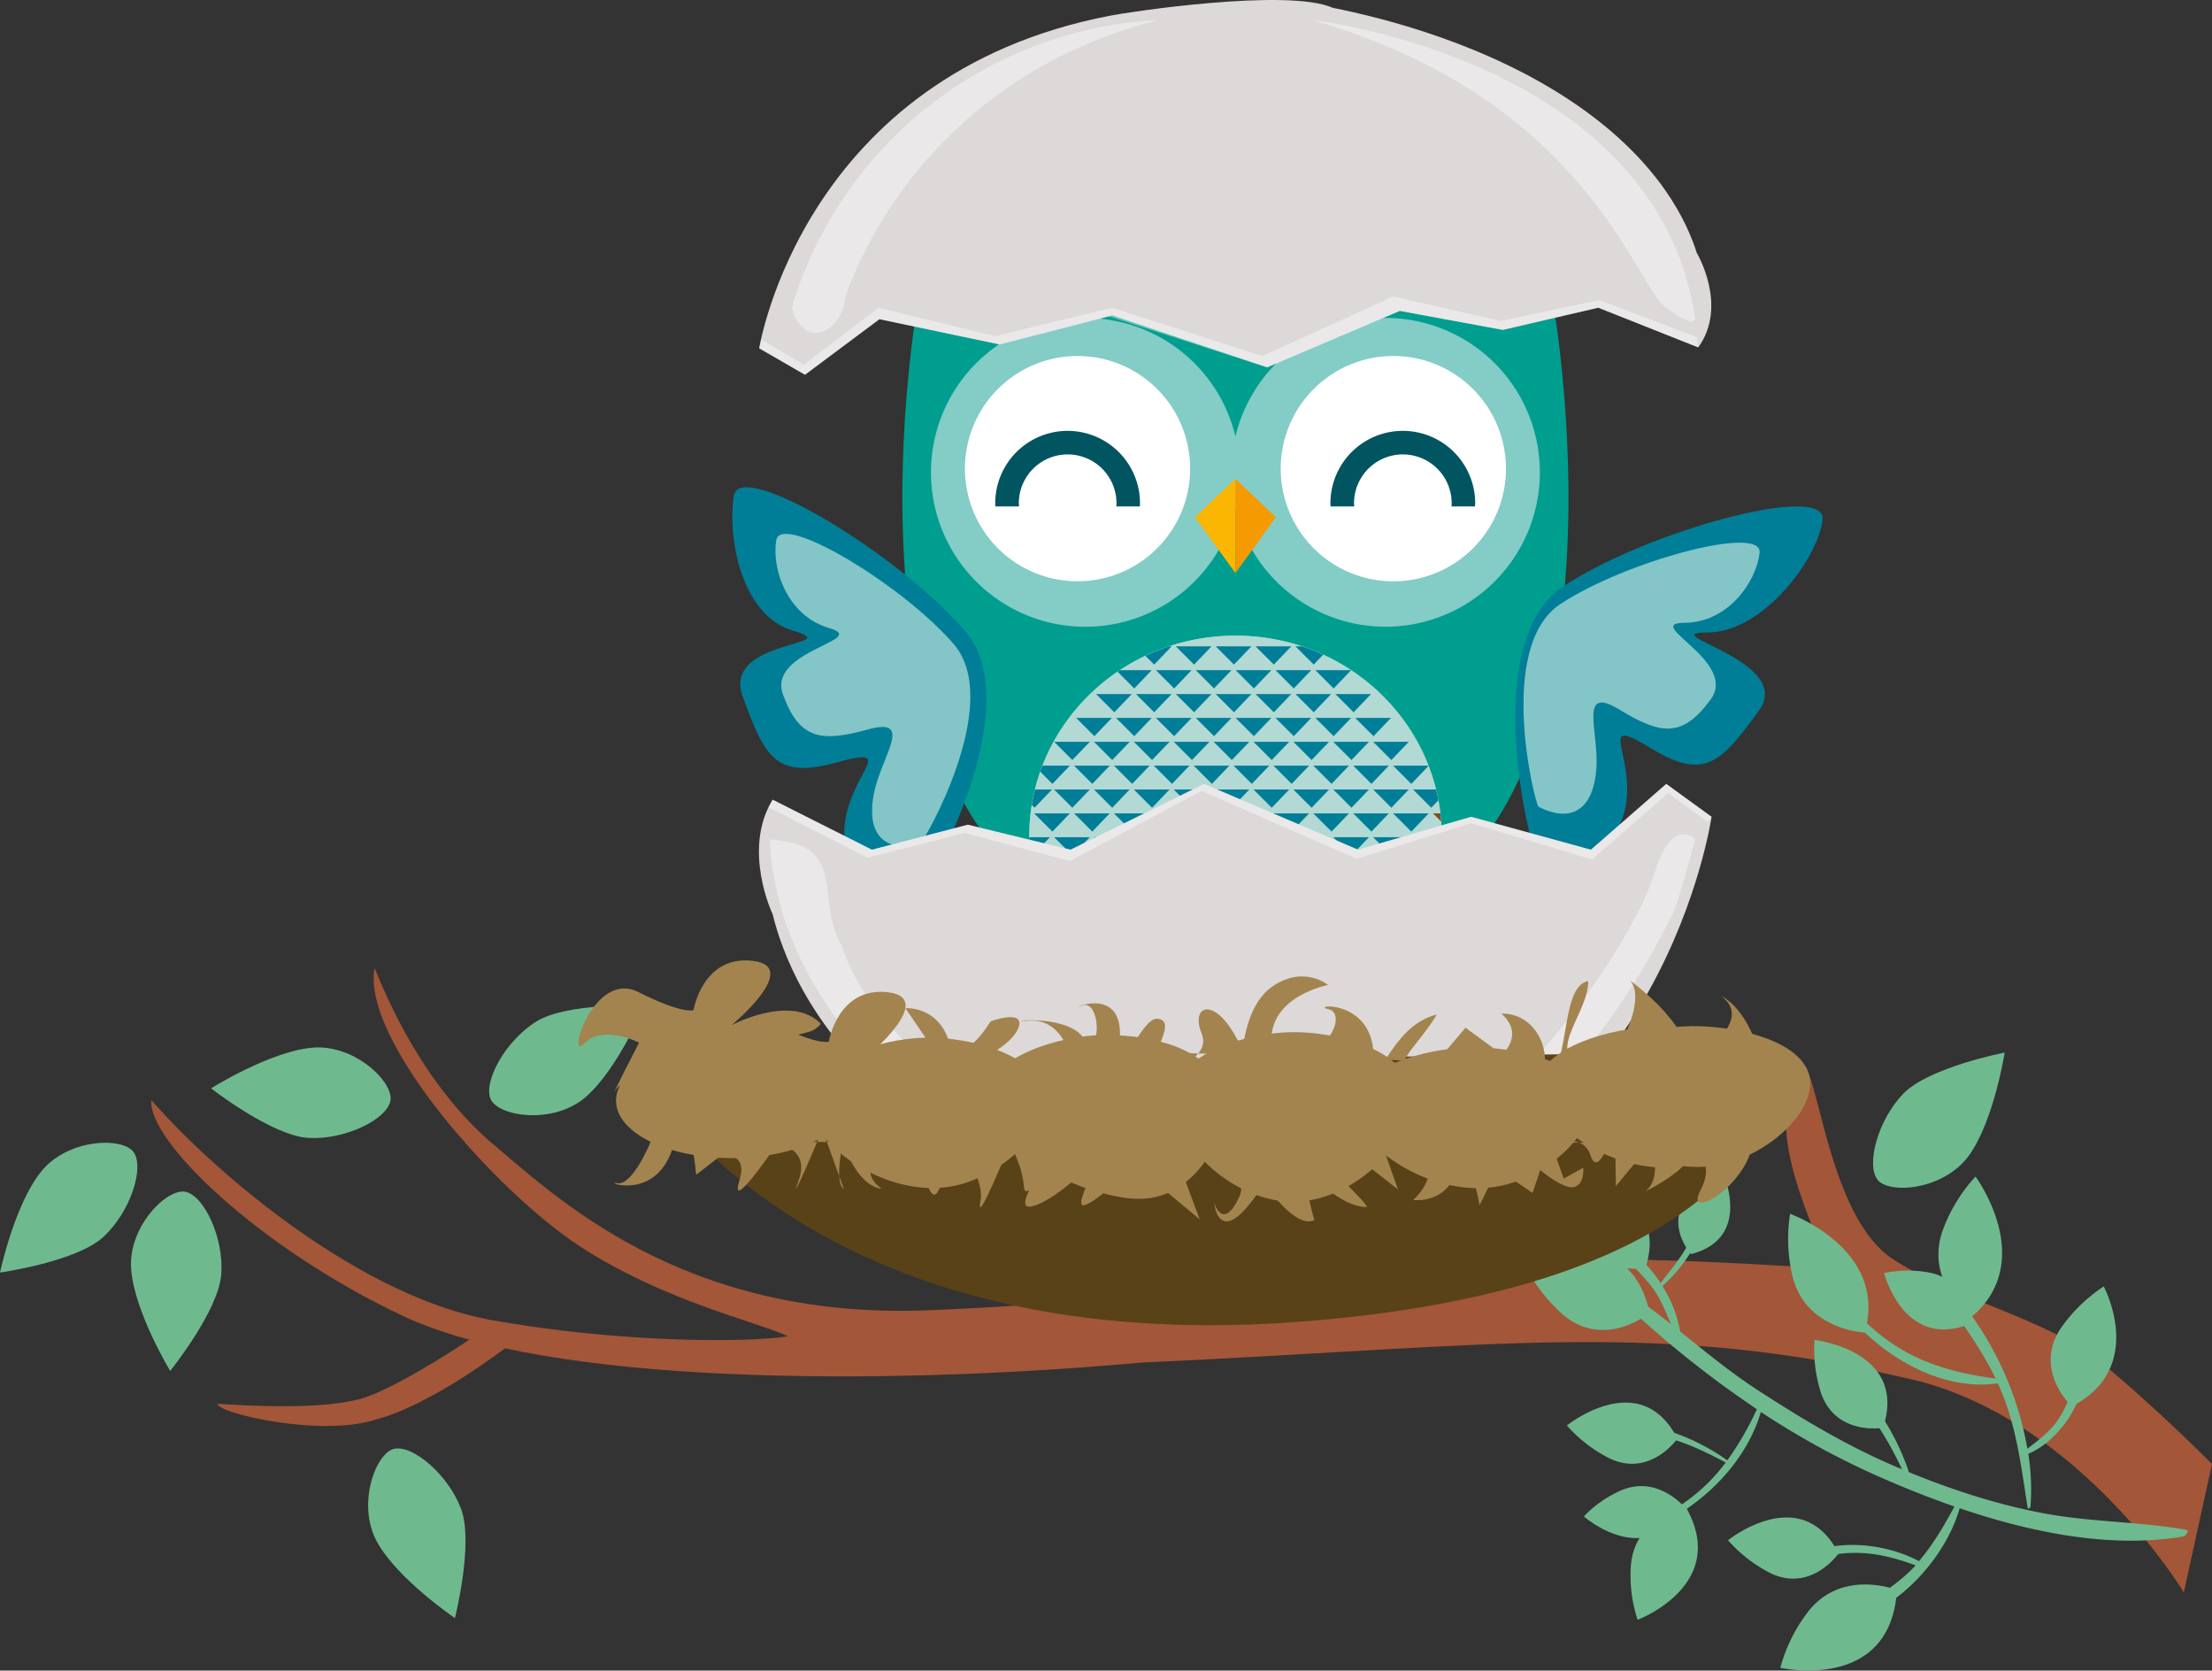 <svg viewBox="0 0 941.31 710.69" xmlns:xlink="http://www.w3.org/1999/xlink" xmlns="http://www.w3.org/2000/svg"><rect x="0" y="0" width="941.31" height="710.69" fill="#333333" stroke="none"/><defs><style>.cls-1{fill:#a5d7d3;opacity:0.8;}.cls-2{fill:#a35638;}.cls-3{fill:#a3413e;}.cls-4{fill:#6fb98f;}.cls-5{fill:#f59a00;}.cls-6{fill:#009e8f;}.cls-15,.cls-7{fill:#fff;}.cls-8{fill:#fab600;}.cls-9{fill:#e7e0d6;}.cls-10{clip-path:url(#clip-path);}.cls-11{fill:#007e97;}.cls-12{fill:#78521d;}.cls-13{fill:#ddd9d9;}.cls-14{fill:#005560;}.cls-15{opacity:0.39;}.cls-16{fill:#a3844f;}.cls-17{fill:#594218;}</style><clipPath id="clip-path"><path d="M610.53,377.89a83.61,83.61,0,0,0,3-22c0-47.2-39.3-85.46-87.76-85.46S438,308.65,438,355.85A83.43,83.43,0,0,0,441,378c24.32,18.48,53.8,24.76,84.77,24.52C555.9,402.75,586,396.45,610.53,377.89Z" class="cls-1"></path></clipPath></defs><title>log out</title><g id="Layer_2"><g id="Layer_1-2"><g id="log_out"><path d="M941.31,622.81l-12,54.63s-42.63-71.11-112.34-89.79c-110.89-26.77-177.35-15-330.95-8-113.53,10.21-253,9.21-314.47-19.78S62.8,485.22,64.39,468C94.33,502.1,155,551.84,209,561.56s109.14,9.74,126.29,6.92c-13-6.17-52.89-15-88.53-38.26s-93-87.73-87.36-118.43c8.79,21.77,23.89,51.55,48.78,73.56,27,22.48,81.24,76.31,186.85,72.06s177-18.25,244.82-20.93,122.78,2.85,138.18,2.94c-2.93-11.67-32.08-64.38-9.7-85.89,6.32,11.32,12,65.46,37,82s65.89,25.55,88.33,43.72S941.31,622.81,941.31,622.81Z" class="cls-2"></path><path d="M215.7,573s-32.4,25.06-56,30.94c-22.89,7.58-67.35-2.74-67.2-6.74,11.6.72,46.73,3,63.45-2.91s45.75-25.67,45.75-25.67Z" class="cls-2"></path><path d="M680.21,439.46s11.73,30.59,24.65,39.42,32.7,10.44,38,4.42-.62-28.66-17-36.54S680.21,439.46,680.21,439.46Z" class="cls-3"></path><path d="M89.82,463s25.81,20.19,41.45,21.09,33.4-7.92,34.88-15.82-15.3-24.25-33.41-22.55S89.82,463,89.82,463Z" class="cls-4"></path><path d="M0,541.36s32.46-4.53,44-15.15,17.52-29.5,12.87-36.06-28.07-5.86-39.44,8.35S0,541.36,0,541.36Z" class="cls-4"></path><path d="M72.42,583.22S93,557.73,94.16,542.11,86.78,508.59,78.89,507,54.41,521.9,55.81,540,72.42,583.22,72.42,583.22Z" class="cls-4"></path><path d="M193.59,688.36s8.07-31.76,2.61-46.44-20.69-27.39-28.53-25.55-16,23.77-7.19,39.66S193.59,688.36,193.59,688.36Z" class="cls-4"></path><path d="M274.17,427.86s-32.72-1.55-46,6.75-22.68,25.76-19.32,33.06,26.49,10.95,40.3-.9S274.17,427.86,274.17,427.86Z" class="cls-4"></path><path d="M853.09,447.78S820.93,454,810,465.21s-16,30.39-11,36.7,28.34,4.37,38.94-10.41S853.09,447.78,853.09,447.78Z" class="cls-4"></path><path d="M930.29,650.78c-19.82-3.48-40.11-3.2-60-6.88s-39.42-10-58.23-17.73a.88.88,0,0,0,.06-.54c-4.59-13.45-13.57-29.62-25.1-38.3-.63-.47-1.6.83-1.24,1.4,3.8,6.08,8.87,11.37,13,17.29a144.84,144.84,0,0,1,10.58,19l-2.13-.87c-20.75-8.77-40.11-20.33-58.95-32.58C736.56,584,725.84,575.13,715,566.45a53.19,53.19,0,0,0-7.6-19.41c.1,0,.18,0,.28-.13,8.89-8,17.69-21,18.92-33.09.13-1.34-1.53-.52-1.83.18-2.08,4.89-3.67,9.92-6.07,14.68-3.17,6.3-7.79,11.54-12,17.11,0,0,0,.06,0,.09-4.38-6.72-10-12.49-15.88-15.43-.79-.4-2.15,1-1.55,1.73C694,538,699.65,542.77,704,549c3.1,4.47,4.95,9.46,7.08,14.31a258.4,258.4,0,0,0-23.24-16.66c-1.25-.77-3,1.66-2,2.66a435.56,435.56,0,0,0,61.79,50.19,128.54,128.54,0,0,1-12.58,21.76c-12-8.57-29.23-16-44-15.21-.53,0-1.32,1.24-.57,1.46,6.82,2,14,2.65,20.89,4.66,8.05,2.36,15.59,6.12,23,10a76.14,76.14,0,0,1-26.17,22.26c-1.59.83-1.71,4.05.55,2.87,18.35-9.56,34.62-26.39,40.58-46.62a343.55,343.55,0,0,0,49.23,27.07c10.39,4.61,21.56,9.13,33.15,13.15-4.45,8.21-9,16.06-15.1,23.25-15.23-8.08-36.6-9.76-52-1.24-.49.27-1.22,2.05-.13,1.82,8.18-1.74,15.8-4,24.25-4.1,9.22-.15,17.9,2.16,26.45,5.31h0c-7,7.72-16,12.63-23.86,19.22-.91.77-1.34,3.29.53,2.69,18.56-6.07,36.71-26.93,42.07-46.22,30.89,10.5,64.67,17.23,95.22,12C930.07,653.5,931.87,651.07,930.29,650.78Z" class="cls-4"></path><path d="M883.41,588.6c-2.64,5.58-4.52,11.09-8.19,16.2-3.38,4.68-8,8-12.46,11.53a139.27,139.27,0,0,0-28.52-63,22.85,22.85,0,0,1-5,1.47c7.27,10.14,14.38,20.11,20,31.69-23.58-3.23-41.85-9.52-59.15-27.94-1-1-3.05,1.63-2,2.75,15,16.77,38.79,30.58,62.08,27.19,7.87,17.19,9.77,34.52,12.7,53,.13.82,1.16-.17,1.2-.62a97.37,97.37,0,0,0-.93-22.41c10.85-4.4,22-18.42,22.71-30C885.9,586.59,883.84,587.7,883.41,588.6Z" class="cls-4"></path><path d="M793.55,566.9s-24.85-.95-30.68-23.63a68.76,68.76,0,0,1-1.11-26.88S803.61,531.33,793.55,566.9Z" class="cls-4"></path><path d="M807.24,676.43s-23.07-9.29-37.65,9a68.75,68.75,0,0,0-12,24.08S804.58,720.22,807.24,676.43Z" class="cls-4"></path><path d="M717,641.34s-11.41-13.92-27-7.36a49.69,49.69,0,0,0-16,11.12S700.09,668.2,717,641.34Z" class="cls-4"></path><path d="M839.42,562.75s-1.56-17.92-18.17-21.33a49.82,49.82,0,0,0-19.46.15S810.31,575.39,839.42,562.75Z" class="cls-4"></path><path d="M717.27,640.9s-21.38,4.32-23.22,24.78a60.13,60.13,0,0,0,2.83,23.42S736.45,674.25,717.27,640.9Z" class="cls-4"></path><path d="M839.05,560.21s-20.14-14.58-12.38-36.68a68.7,68.7,0,0,1,14-23S867.17,536.23,839.05,560.21Z" class="cls-4"></path><path d="M881.64,598.34S865,582.86,877,565a67.61,67.61,0,0,1,18.23-17.72S913.78,581.79,881.64,598.34Z" class="cls-4"></path><path d="M801.34,607.41s-20.08,3.51-26.39-14.74a60.73,60.73,0,0,1-2.8-22.63S812.05,574.49,801.34,607.41Z" class="cls-4"></path><path d="M700.19,539.48s-20.08,3.52-26.38-14.73A60.67,60.67,0,0,1,671,502.11S710.9,506.57,700.19,539.48Z" class="cls-4"></path><path d="M719.65,533.52S708.43,521.3,718.17,509a49.34,49.34,0,0,1,14.3-11.86S746.92,526.42,719.65,533.52Z" class="cls-4"></path><path d="M782.41,660.86s-11.63,16.75-29,8.39a60.77,60.77,0,0,1-18.06-14S766.56,630.1,782.41,660.86Z" class="cls-4"></path><path d="M713.84,612s-11.63,16.74-29,8.38a60.65,60.65,0,0,1-18.06-13.94S698,581.18,713.84,612Z" class="cls-4"></path><path d="M702,558.54s-19.34,16.08-37.28.4a75.06,75.06,0,0,1-16.88-22.52S693.28,516.75,702,558.54Z" class="cls-4"></path><path d="M507.28,424.77l-8.83-8.19V394a5.49,5.49,0,1,0-11,0v21.73a5,5,0,0,0-1.4,1.15l-7.87,9.4a5.13,5.13,0,0,0,7.86,6.58l2.28-2.72v2.3a5.13,5.13,0,0,0,10.26,0v-1.75l1.71,1.58a5.13,5.13,0,0,0,7-7.52Z" class="cls-5"></path><path d="M572.81,424.77,564,416.58V394a5.5,5.5,0,0,0-11,0v21.73a5.05,5.05,0,0,0-1.39,1.15l-7.87,9.4a5.13,5.13,0,1,0,7.86,6.58l2.28-2.72v2.3a5.13,5.13,0,0,0,10.25,0v-1.75l1.71,1.58a5.13,5.13,0,1,0,7-7.52Z" class="cls-5"></path><path d="M651.84,92.85c-6.93-2.74-36.37,29.3-36.37,29.3-35.14-12.68-65.22-16.66-89.74-16.34-24.52-.32-54.6,3.66-89.74,16.34,0,0-29.45-32-36.37-29.3s-42.16,190.39,23.67,267.76c26.9,31.62,63.51,41.6,102.44,41.29,37.87.31,75.54-9.67,102.44-41.29C694,283.24,658.77,95.58,651.84,92.85Z" class="cls-6"></path><path d="M589.6,135.28a65.69,65.69,0,0,0-63.87,50.38,65.68,65.68,0,1,0,0,30.6,65.68,65.68,0,1,0,63.87-81Z" class="cls-1"></path><path d="M545,199.37a47.93,47.93,0,1,0,47.93-47.92A47.93,47.93,0,0,0,545,199.37Z" class="cls-7"></path><path d="M506.46,199.37a47.92,47.92,0,1,1-47.92-47.92A47.92,47.92,0,0,1,506.46,199.37Z" class="cls-7"></path><polygon points="508.52 220.03 525.73 243.8 525.73 203.71 508.52 220.03" class="cls-8"></polygon><polygon points="525.73 203.71 525.73 243.8 542.94 220.03 525.73 203.71" class="cls-5"></polygon><path d="M610.53,377.89a83.61,83.61,0,0,0,3-22c0-47.2-39.3-85.46-87.76-85.46S438,308.65,438,355.85A83.43,83.43,0,0,0,441,378c24.32,18.48,53.8,24.76,84.77,24.52C555.9,402.75,586,396.45,610.53,377.89Z" class="cls-9"></path><path d="M610.53,377.89a83.61,83.61,0,0,0,3-22c0-47.2-39.3-85.46-87.76-85.46S438,308.65,438,355.85A83.43,83.43,0,0,0,441,378c24.32,18.48,53.8,24.76,84.77,24.52C555.9,402.75,586,396.45,610.53,377.89Z" class="cls-1"></path><g class="cls-10"><polygon points="490.1 305.42 474.92 305.42 482.68 313.18 490.1 305.42" class="cls-11"></polygon><polygon points="507.08 305.42 491.89 305.42 499.65 313.18 507.08 305.42" class="cls-11"></polygon><polygon points="524.04 305.42 508.86 305.42 516.62 313.18 524.04 305.42" class="cls-11"></polygon><polygon points="541.01 305.42 525.83 305.42 533.59 313.18 541.01 305.42" class="cls-11"></polygon><polygon points="557.99 305.42 542.8 305.42 550.56 313.18 557.99 305.42" class="cls-11"></polygon><polygon points="574.96 305.42 559.76 305.42 567.53 313.18 574.96 305.42" class="cls-11"></polygon><polygon points="591.92 305.42 576.73 305.42 584.5 313.18 591.92 305.42" class="cls-11"></polygon><polygon points="473.14 305.42 457.95 305.42 465.7 313.18 473.14 305.42" class="cls-11"></polygon><polygon points="498.59 295.26 483.4 295.26 491.16 303.02 498.59 295.26" class="cls-11"></polygon><polygon points="515.56 295.26 500.37 295.26 508.13 303.02 515.56 295.26" class="cls-11"></polygon><polygon points="532.53 295.26 517.35 295.26 525.11 303.02 532.53 295.26" class="cls-11"></polygon><polygon points="549.5 295.26 534.31 295.26 542.07 303.02 549.5 295.26" class="cls-11"></polygon><polygon points="566.47 295.26 551.28 295.26 559.04 303.02 566.47 295.26" class="cls-11"></polygon><polygon points="583.44 295.26 568.25 295.26 576.01 303.02 583.44 295.26" class="cls-11"></polygon><polygon points="481.62 295.26 466.43 295.26 474.19 303.02 481.62 295.26" class="cls-11"></polygon><polygon points="617.38 295.26 602.19 295.26 609.95 303.02 617.38 295.26" class="cls-12"></polygon><polygon points="481.62 274.97 466.43 274.97 474.19 282.72 481.62 274.97" class="cls-12"></polygon><polygon points="498.59 274.97 483.4 274.97 491.16 282.72 498.59 274.97" class="cls-11"></polygon><polygon points="515.56 274.97 500.37 274.97 508.13 282.72 515.56 274.97" class="cls-11"></polygon><polygon points="532.53 274.97 517.35 274.97 525.1 282.72 532.53 274.97" class="cls-11"></polygon><polygon points="549.5 274.97 534.31 274.97 542.07 282.72 549.5 274.97" class="cls-11"></polygon><polygon points="566.47 274.97 551.28 274.97 559.04 282.72 566.47 274.97" class="cls-11"></polygon><polygon points="583.44 274.97 568.25 274.97 576.01 282.72 583.44 274.97" class="cls-12"></polygon><polygon points="464.65 274.97 449.46 274.97 457.22 282.72 464.65 274.97" class="cls-12"></polygon><polygon points="617.38 274.97 602.19 274.97 609.95 282.72 617.38 274.97" class="cls-12"></polygon><polygon points="600.41 274.97 585.22 274.97 592.99 282.72 600.41 274.97" class="cls-12"></polygon><polygon points="490.1 285.11 474.92 285.11 482.68 292.88 490.1 285.11" class="cls-11"></polygon><polygon points="507.08 285.11 491.89 285.11 499.65 292.88 507.08 285.11" class="cls-11"></polygon><polygon points="524.04 285.11 508.86 285.11 516.62 292.88 524.04 285.11" class="cls-11"></polygon><polygon points="541.01 285.11 525.83 285.11 533.59 292.88 541.01 285.11" class="cls-11"></polygon><polygon points="557.99 285.11 542.8 285.11 550.56 292.88 557.99 285.11" class="cls-11"></polygon><polygon points="574.96 285.11 559.76 285.11 567.53 292.88 574.96 285.11" class="cls-11"></polygon><polygon points="473.14 285.11 457.95 285.11 465.7 292.88 473.14 285.11" class="cls-12"></polygon><polygon points="625.86 285.11 610.68 285.11 618.44 292.88 625.86 285.11" class="cls-12"></polygon><polygon points="608.89 285.11 593.71 285.11 601.47 292.88 608.89 285.11" class="cls-12"></polygon><polygon points="489.21 346.02 474.03 346.02 481.79 353.78 489.21 346.02" class="cls-11"></polygon><polygon points="506.18 346.02 491 346.02 498.76 353.78 506.18 346.02" class="cls-11"></polygon><polygon points="523.15 346.02 507.97 346.02 515.73 353.78 523.15 346.02" class="cls-11"></polygon><polygon points="540.13 346.02 524.93 346.02 532.69 353.78 540.13 346.02" class="cls-11"></polygon><polygon points="557.09 346.02 541.9 346.02 549.66 353.78 557.09 346.02" class="cls-11"></polygon><polygon points="574.06 346.02 558.88 346.02 566.64 353.78 574.06 346.02" class="cls-11"></polygon><polygon points="591.03 346.02 575.85 346.02 583.6 353.78 591.03 346.02" class="cls-11"></polygon><polygon points="472.24 346.02 457.06 346.02 464.82 353.78 472.24 346.02" class="cls-11"></polygon><polygon points="455.28 346.02 440.08 346.02 447.85 353.78 455.28 346.02" class="cls-11"></polygon><polygon points="624.97 346.02 609.79 346.02 617.54 353.78 624.97 346.02" class="cls-12"></polygon><polygon points="608 346.02 592.81 346.02 600.58 353.78 608 346.02" class="cls-11"></polygon><polygon points="447.68 335.87 432.49 335.87 440.25 343.63 447.68 335.87" class="cls-11"></polygon><polygon points="497.7 335.87 482.51 335.87 490.27 343.63 497.7 335.87" class="cls-11"></polygon><polygon points="514.67 335.87 499.48 335.87 507.24 343.63 514.67 335.87" class="cls-11"></polygon><polygon points="531.64 335.87 516.45 335.87 524.21 343.63 531.64 335.87" class="cls-11"></polygon><polygon points="548.61 335.87 533.42 335.87 541.18 343.63 548.61 335.87" class="cls-11"></polygon><polygon points="565.58 335.87 550.38 335.87 558.15 343.63 565.58 335.87" class="cls-11"></polygon><polygon points="582.55 335.87 567.36 335.87 575.12 343.63 582.55 335.87" class="cls-11"></polygon><polygon points="599.52 335.87 584.33 335.87 592.09 343.63 599.52 335.87" class="cls-11"></polygon><polygon points="480.73 335.87 465.54 335.87 473.3 343.63 480.73 335.87" class="cls-11"></polygon><polygon points="463.76 335.87 448.57 335.87 456.33 343.63 463.76 335.87" class="cls-11"></polygon><polygon points="616.49 335.87 601.3 335.87 609.06 343.63 616.49 335.87" class="cls-11"></polygon><polygon points="446.79 315.57 431.6 315.57 439.36 323.33 446.79 315.57" class="cls-12"></polygon><polygon points="480.73 315.57 465.54 315.57 473.3 323.33 480.73 315.57" class="cls-11"></polygon><polygon points="497.7 315.57 482.51 315.57 490.27 323.33 497.7 315.57" class="cls-11"></polygon><polygon points="514.67 315.57 499.49 315.57 507.24 323.33 514.67 315.57" class="cls-11"></polygon><polygon points="531.64 315.57 516.45 315.57 524.21 323.33 531.64 315.57" class="cls-11"></polygon><polygon points="548.61 315.57 533.42 315.57 541.18 323.33 548.61 315.57" class="cls-11"></polygon><polygon points="565.58 315.57 550.39 315.57 558.15 323.33 565.58 315.57" class="cls-11"></polygon><polygon points="582.55 315.57 567.36 315.57 575.12 323.33 582.55 315.57" class="cls-11"></polygon><polygon points="463.76 315.57 448.57 315.57 456.33 323.33 463.76 315.57" class="cls-11"></polygon><polygon points="599.52 315.57 584.33 315.57 592.09 323.33 599.52 315.57" class="cls-11"></polygon><polygon points="489.21 325.72 474.03 325.72 481.79 333.48 489.21 325.72" class="cls-11"></polygon><polygon points="506.18 325.72 491 325.72 498.76 333.48 506.18 325.72" class="cls-11"></polygon><polygon points="523.15 325.72 507.97 325.72 515.73 333.48 523.15 325.72" class="cls-11"></polygon><polygon points="540.13 325.72 524.93 325.72 532.69 333.48 540.13 325.72" class="cls-11"></polygon><polygon points="557.09 325.72 541.9 325.72 549.66 333.48 557.09 325.72" class="cls-11"></polygon><polygon points="574.06 325.72 558.88 325.72 566.64 333.48 574.06 325.72" class="cls-11"></polygon><polygon points="591.03 325.72 575.85 325.72 583.6 333.48 591.03 325.72" class="cls-11"></polygon><polygon points="472.24 325.72 457.06 325.72 464.82 333.48 472.24 325.72" class="cls-11"></polygon><polygon points="455.28 325.72 440.08 325.72 447.85 333.48 455.28 325.72" class="cls-11"></polygon><polygon points="624.97 325.72 609.79 325.72 617.54 333.48 624.97 325.72" class="cls-12"></polygon><polygon points="608 325.72 592.81 325.72 600.58 333.48 608 325.72" class="cls-11"></polygon><polygon points="472.25 386.62 457.06 386.62 464.82 394.38 472.25 386.62" class="cls-11"></polygon><polygon points="489.21 386.62 474.03 386.62 481.79 394.38 489.21 386.62" class="cls-11"></polygon><polygon points="506.19 386.62 491 386.62 498.76 394.38 506.19 386.62" class="cls-11"></polygon><polygon points="523.16 386.62 507.97 386.62 515.73 394.38 523.16 386.62" class="cls-11"></polygon><polygon points="540.13 386.62 524.93 386.62 532.7 394.38 540.13 386.62" class="cls-11"></polygon><polygon points="557.09 386.62 541.9 386.62 549.66 394.38 557.09 386.62" class="cls-11"></polygon><polygon points="574.07 386.62 558.88 386.62 566.64 394.38 574.07 386.62" class="cls-11"></polygon><polygon points="591.03 386.62 575.85 386.62 583.61 394.38 591.03 386.62" class="cls-11"></polygon><polygon points="615.59 376.47 600.41 376.47 608.17 384.23 615.59 376.47" class="cls-11"></polygon><polygon points="480.73 376.47 465.55 376.47 473.3 384.23 480.73 376.47" class="cls-11"></polygon><polygon points="497.7 376.47 482.51 376.47 490.27 384.23 497.7 376.47" class="cls-11"></polygon><polygon points="514.67 376.47 499.49 376.47 507.24 384.23 514.67 376.47" class="cls-11"></polygon><polygon points="531.64 376.47 516.45 376.47 524.21 384.23 531.64 376.47" class="cls-11"></polygon><polygon points="548.61 376.47 533.42 376.47 541.18 384.23 548.61 376.47" class="cls-11"></polygon><polygon points="565.58 376.47 550.39 376.47 558.15 384.23 565.58 376.47" class="cls-11"></polygon><polygon points="582.55 376.47 567.36 376.47 575.12 384.23 582.55 376.47" class="cls-11"></polygon><polygon points="463.76 376.47 448.58 376.47 456.33 384.23 463.76 376.47" class="cls-11"></polygon><polygon points="446.79 376.47 431.6 376.47 439.36 384.23 446.79 376.47" class="cls-11"></polygon><polygon points="599.52 376.47 584.33 376.47 592.09 384.23 599.52 376.47" class="cls-11"></polygon><polygon points="616.1 356.17 600.92 356.17 608.67 363.93 616.1 356.17" class="cls-11"></polygon><polygon points="463.76 356.17 448.58 356.17 456.34 363.93 463.76 356.17" class="cls-11"></polygon><polygon points="480.73 356.17 465.55 356.17 473.3 363.93 480.73 356.17" class="cls-11"></polygon><polygon points="497.7 356.17 482.51 356.17 490.27 363.93 497.7 356.17" class="cls-11"></polygon><polygon points="514.67 356.17 499.49 356.17 507.24 363.93 514.67 356.17" class="cls-11"></polygon><polygon points="531.64 356.17 516.45 356.17 524.21 363.93 531.64 356.17" class="cls-11"></polygon><polygon points="548.61 356.17 533.42 356.17 541.18 363.93 548.61 356.17" class="cls-11"></polygon><polygon points="565.58 356.17 550.39 356.17 558.15 363.93 565.58 356.17" class="cls-11"></polygon><polygon points="446.79 356.17 431.6 356.17 439.36 363.93 446.79 356.17" class="cls-11"></polygon><polygon points="599.52 356.17 584.33 356.17 592.09 363.93 599.52 356.17" class="cls-11"></polygon><polygon points="582.55 356.17 567.36 356.17 575.12 363.93 582.55 356.17" class="cls-11"></polygon><polygon points="472.25 366.32 457.06 366.32 464.82 374.08 472.25 366.32" class="cls-11"></polygon><polygon points="489.21 366.32 474.03 366.32 481.79 374.08 489.21 366.32" class="cls-11"></polygon><polygon points="506.19 366.32 491 366.32 498.76 374.08 506.19 366.32" class="cls-11"></polygon><polygon points="523.16 366.32 507.97 366.32 515.73 374.08 523.16 366.32" class="cls-11"></polygon><polygon points="540.13 366.32 524.93 366.32 532.7 374.08 540.13 366.32" class="cls-11"></polygon><polygon points="557.09 366.32 541.9 366.32 549.66 374.08 557.09 366.32" class="cls-11"></polygon><polygon points="574.07 366.32 558.88 366.32 566.64 374.08 574.07 366.32" class="cls-11"></polygon><polygon points="455.28 366.32 440.08 366.32 447.85 374.08 455.28 366.32" class="cls-11"></polygon><polygon points="624.08 366.32 608.89 366.32 616.65 374.08 624.08 366.32" class="cls-11"></polygon><polygon points="608 366.32 592.81 366.32 600.58 374.08 608 366.32" class="cls-11"></polygon><polygon points="591.03 366.32 575.85 366.32 583.61 374.08 591.03 366.32" class="cls-11"></polygon></g><path d="M722.69,147.79,680.16,130.9l-40.65,9.44-43.84-8.08-56.45,24-65.93-22.07-47.88,12.34-51.18-10.75-31.68,23.64-19.46-11.25S341.47,31.8,472.46,6.66c6.88-1.41,75.5-11.9,94.74-3.32,20.52,4.12,65.42,15,103.43,41.05,36.3,24.93,47.52,50.89,51.42,63.19C722.05,107.58,735.52,130,722.69,147.79Z" class="cls-13"></path><path d="M433.63,215.44c0-.44-.07-.88-.07-1.34a20.78,20.78,0,0,1,41.56,0c0,.46,0,.9-.07,1.34h10c0-.44.07-.88.07-1.34a30.8,30.8,0,0,0-61.6,0c0,.46,0,.9.07,1.34Z" class="cls-14"></path><path d="M576.27,215.44c0-.44-.07-.88-.07-1.34a20.78,20.78,0,0,1,41.56,0c0,.46,0,.9-.07,1.34h10c0-.44.07-.88.07-1.34a30.8,30.8,0,1,0-61.6,0c0,.46.05.9.07,1.34Z" class="cls-14"></path><path d="M391.43,379.64c2-.37,47.29-78.57,19.19-111.27S315,195,312.31,210.84s2.16,50.77,25.34,57.52-30.73,3.21-21.55,28.07,13.54,35.17,39.28,28.08,9,2.32,4.7,22.38S369.19,383.77,391.43,379.64Z" class="cls-11"></path><path d="M391.13,359.55c1.51-.28,36.34-60.37,14.75-85.5s-73.51-56.36-75.55-44.22S335,262,352.82,267.19s-26.63,9.31-19.58,28.42,16.36,20.16,36.13,14.71S375.24,321.56,372,337,374,362.73,391.13,359.55Z" class="cls-1"></path><path d="M653.19,361.68c-1.78-.89-23.91-88.53,12.09-112.26s112.1-44.27,110.32-28.35-24.79,47.86-48.93,48,37.44,11.89,21.8,33.28-22.68,30.1-45.48,16.22-9.28-.24-10.66,20.23S673.45,371.76,653.19,361.68Z" class="cls-11"></path><path d="M654.73,343.24c-1.37-.68-18.37-68,9.29-86.27s86.14-34,84.77-21.78-13.32,29.65-31.87,29.75,23.05,16.26,11,32.7-21.27,14.9-38.79,4.23-8.73,9.2-9.78,24.92S670.29,351,654.73,343.24Z" class="cls-1"></path><path d="M492.92,8.53A171.74,171.74,0,0,0,337,130.66c1.16,5.64,4.66,10.17,8.71,10.89,5.25.93,12.41-4.32,13.8-13.38a24.69,24.69,0,0,1,1.36-5.28,189.32,189.32,0,0,1,37.5-59.36C433.44,26,474.56,13.08,492.92,8.53Z" class="cls-15"></path><polygon points="323.86 144.35 342.11 155.14 373.83 130.91 423.54 143.02 473.17 130.91 537.2 151.45 592.92 126.12 638.63 136.59 680.52 127.61 722.12 143.47 722.69 147.79 680.16 130.9 639.51 140.34 595.67 132.26 539.22 156.3 471.92 134.59 425.4 146.56 374.23 135.82 342.55 159.46 323.09 148.21 323.86 144.35" class="cls-15"></polygon><path d="M558.5,8.53S704.76,25.06,721.37,135.28c0,0,.45,5.2-12.72-4.67S674.94,42.34,558.5,8.53Z" class="cls-15"></path><path d="M328.79,340.21l42.26,21.28,40.79-10.64,43.71,10.64,56.83-28,65.56,28,48.08-14,51,14,32.05-28,19.28,14S708.11,488.1,576.73,516c-6.91,1.56-75.68,12.93-94.79,2.17-20.44-5.39-65.17-19.38-102.75-51.73-35.89-30.9-46.7-62.56-50.4-77.53C328.79,388.92,315.68,361.49,328.79,340.21Z" class="cls-13"></path><path d="M327.75,357.11s-3.58,111.31,157.39,155.6c-13.17-12-108.81-53.64-126.87-110.2C346.3,382.48,361.86,359.51,327.75,357.11Z" class="cls-15"></path><polygon points="327.03 343.43 369.23 364.89 410.62 354.35 455.28 366.32 511.32 336.45 577.3 365.34 626.07 350.23 677.53 365.64 709.85 337.37 726.6 349.63 728.35 347.48 709.07 333.48 677.02 361.49 626.02 347.48 577.94 361.49 512.38 333.48 455.55 361.49 411.84 350.85 371.05 361.49 328.79 340.21 327.03 343.43" class="cls-15"></polygon><path d="M534.33,512.71s105.8,20.63,177.61-124.18c2.7-6,9.43-31.42,9.43-31.42s-9.88-10.62-17.51,15S631.4,509.26,534.33,512.71Z" class="cls-15"></path><path d="M282.91,455.63s-17.61,2.58-20.83,7.93,9.88-20,9.88-20-15.38-7.85-23.34.35,4-31.48,23-21.89,23.52,7.73,23.52,7.73,3.79-23.4,25.07-21-8.88,27.37-8.88,27.37,25.47-13.55,38-.57c-5.85,7-10.43-.15-28.44,16.28S282.91,455.63,282.91,455.63Z" class="cls-16"></path><path d="M340.49,469s-17.61,2.58-20.82,7.93,9.87-20,9.87-20-15.38-7.85-23.34.35,4-31.48,23-21.89,23.52,7.73,23.52,7.73,3.79-23.4,25.06-21-8.88,27.37-8.88,27.37,25.48-13.55,38-.57c-5.85,7-10.43-.15-28.44,16.28S340.49,469,340.49,469Z" class="cls-16"></path><path d="M272.12,454.39s65.81,123.8,279.58,108S759.44,447.07,759.44,447.07" class="cls-17"></path><ellipse transform="translate(-6.99 4.75) rotate(-0.86)" ry="25" rx="50.31" cy="467.66" cx="312.46" class="cls-16"></ellipse><path d="M444.5,465.68c2.31,15.49-18.24,34.38-37.87,38.7-30.09,6.63-64.27-19.61-62.73-37.19,1.33-15.18,29.4-25.35,49.92-25.75C412.79,441.06,442,448.7,444.5,465.68Z" class="cls-16"></path><path d="M520,464.54c3.82,15.08-6.52,33.79-19.93,41.45-11.22,6.41-22.34,3.78-31.4,1.48-21.68-5.51-51.34-24-49.27-41.42,1.92-16.19,30.43-25.35,49.93-25.75C473.55,440.22,513.72,439.9,520,464.54Z" class="cls-16"></path><path d="M600.3,463.33c3.86,18.85-21.83,47.22-49,47.91-27.71.71-54.84-27.38-51.58-46.39,3-17.67,32-25.48,49.93-25.75C567.43,438.83,596.66,445.63,600.3,463.33Z" class="cls-16"></path><path d="M676.3,467.17c2.88,14.78-17.78,33.31-38,37.38-30.4,6.1-64.6-19.4-62.56-35.87,1.74-14,30-22.73,50-23.11C643.46,445.23,673.18,451.13,676.3,467.17Z" class="cls-16"></path><path d="M755.6,458.36c2.87,14.78-17.78,33.31-38.05,37.38-30.4,6.1-64.59-19.4-62.56-35.87,1.74-14,30-22.73,50-23.11C722.75,436.42,752.47,442.32,755.6,458.36Z" class="cls-16"></path><path d="M770,458.15c2.87,14.78-17.78,33.31-38.05,37.38-30.4,6.09-64.59-19.41-62.56-35.87,1.74-14.05,30-22.74,50-23.11C737.11,436.21,766.84,442.11,770,458.15Z" class="cls-16"></path><path d="M393.82,441.44l-8.53-12.53s13-1.1,18.18,13,18.09-7.42,18.09-7.42,14.94-5.47,11.82,2.77-19.45,15-19.45,15L394.42,449Z" class="cls-16"></path><path d="M454.24,446.27s-3.74-12.89-16.32-12.06,14.47-3.38,22.77,6.77,7.89-16.28-.2-13.21,16.67-9.8,16.11,12.71,8.55-7.62,15.89-7.09.49,11-2.18,18.44,26.4.88,21.05-12.16,7.2-16.65,17.42,7.35c.06,4.23-.2-18.9,13.09-27.64s23.28-.35,23.28-.35-30.66,5.86-22.82,31c23.31,1.8,31.08-19,23-20.69s16.67-4.58,19,16.85,6-9.52,27.15-14.59c-11,17.56-19.91,19.71-11.11,31.73,5-4.19,23.28-26.12,23.28-26.12l15.52,11.37s9.87-8.34-.26-17.39c15.61-.24,22.63,18.28,16.15,28.68,14.36-.21,7.6-40.05,20.79-42.5.2,13.26-17.18,29.09-3.89,36.24s30-28.09,21.69-36.51c25.74,19.45,26,34.16,26,34.16s28.17-16.59,12.67-27.58C744,429.61,748.57,448,748.57,448l15.55,8.8" class="cls-16"></path><path d="M276.89,485.74s-7.61,18.77-14.21,17.62,15.5,8.15,23.34-14.14,10.19,10.59,10.19,10.59l9.41-7.31s13.36-4.29,8.95,10.08,16.09-15.85,16.09-15.85,14.24,1.32,9.21,15.47S350,480.59,350,480.59l9.08,25.2s-4.28-1.28-.3-20.08c0,0,5.07,18.38,16.46,20.05-10.67-7.72-.21-14-.21-14s15,1.21,20.24,13.74,8.83-22.23,8.83-22.23,15.33,15.66,13.12,27.8,12.51-24.3,12.51-24.3,5.27,8.51,6,18.12,17-20.55,17-20.55-24.63,31.38-13.61,28.87,30.46-22.87,30.46-22.87-14.11,24.48-7.81,22.29,21.05-17,21.05-17l27.71,23.12-10.77-28.9s34.43,4.93,27.51,19.53-10.56,2.39-10.56,2.39,2,22.32,21.29-8.44c0,0,13.17,19.84,21.33,15.71-2.6-8.29-4.68-23.1-4.68-23.1s14.5,17.74,27.13,17.55c-4.17-7.13-18.7-14.14-8.69-24.74C585.2,498.52,594.89,506,594.89,506l-5.1-14.46s14.82-11.07,18.05,0-6.5,18.95-6.5,18.95,14,2,18.56-12.49,9.72,14.76,9.72,14.76l7.63-15.43,14.91,10.16,3.29-9.72s9.95,8.46,14.48,7.2,3.82-8.19,3.82-8.19l-8.31,4.62-5-14s12.94-6.45,16.46,4.27S687.25,479,687.25,479l.38,25.62,14.7-17.79s5.59,13.73-2.1,20c20-10.28,19.95-16.92,19.95-16.92s10.37,3.16,3.39,16.57,19.53-1.41,22.34-20.28" class="cls-16"></path></g></g></g></svg>